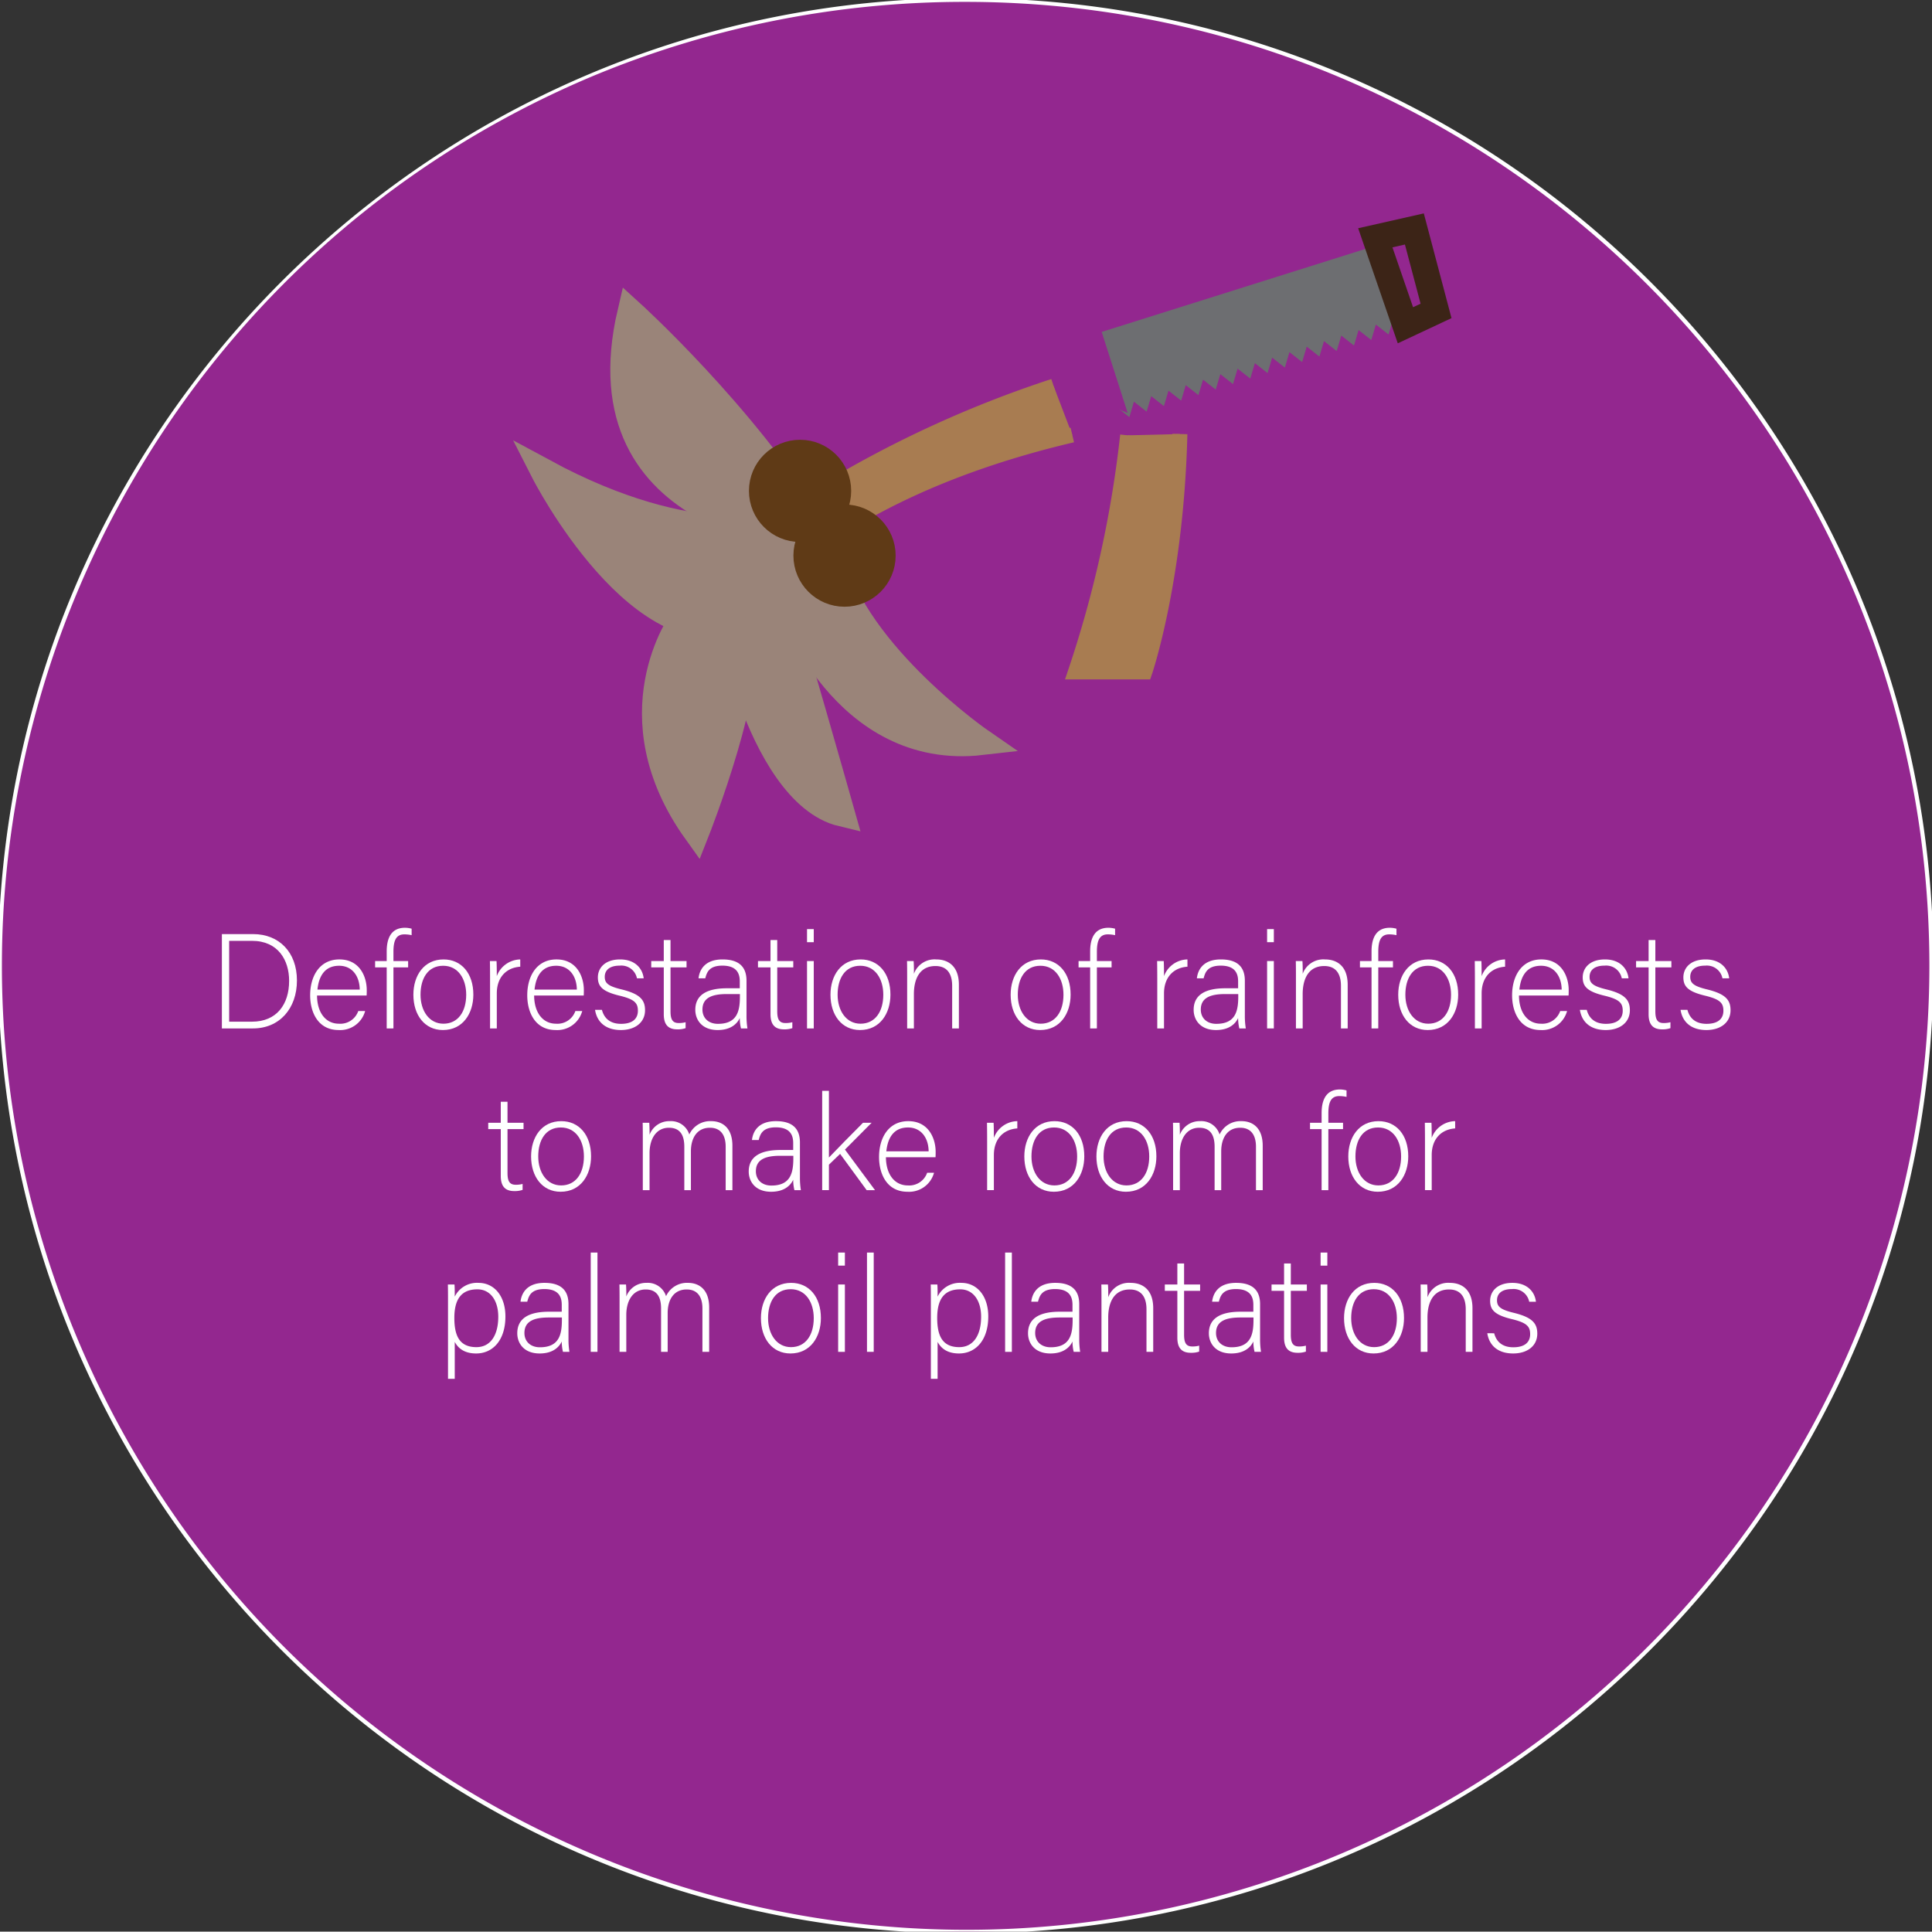 <svg id="Layer_1" data-name="Layer 1" xmlns="http://www.w3.org/2000/svg" viewBox="0 0 516.1 516.001"><rect x="0" y="0" width="516.1" height="516.001" fill="#333333" stroke="none"/><defs><style>.cls-1{fill:#93278f;}.cls-2{fill:#fff;}.cls-3{fill:#2e3192;}.cls-4{fill:#a87c51;stroke:#a87c51;stroke-width:4px;}.cls-4,.cls-5,.cls-6,.cls-8,.cls-9{stroke-miterlimit:10;}.cls-5{fill:#9a8479;stroke:#9a8479;}.cls-5,.cls-6,.cls-8,.cls-9{stroke-width:7px;}.cls-6{fill:#5f3a16;stroke:#5f3a16;}.cls-7{fill:#6d6e71;}.cls-8,.cls-9{fill:none;}.cls-8{stroke:#6d6e71;}.cls-9{stroke:#3c2417;}</style></defs><title>oreo2</title><path class="cls-1" d="M258,515.999c-142.5,0-258-115.5-258-258a257.961,257.961,0,0,1,75.6-182.4c100.8-100.8,264.1-100.8,364.9,0s100.8,264.1,0,364.9A256.498,256.498,0,0,1,258,515.999Z"/><path class="cls-2" d="M258,.5C400.3.6,515.5,116,515.4,258.2a257.624,257.624,0,0,1-157.2,237C227.1,550.5,76.1,489,20.8,357.9-34.4,227,26.9,76,157.7,20.6A258.099,258.099,0,0,1,258,.5m0-1C115.2-.5-.5,115.2-.5,258S115.2,516.5,258,516.5,516.5,400.8,516.5,258,400.8-.5,258-.5Z"/><path class="cls-2" d="M59.272,249.528h8.351c6.911,0,11.699,4.824,11.699,12.382,0,7.523-4.68,12.814-11.735,12.814H59.272Zm1.944,23.396H67.3c6.659,0,9.935-4.68,9.935-10.906,0-5.543-2.952-10.69-9.935-10.69H61.216Z"/><path class="cls-2" d="M84.689,265.941c.036,4.644,2.375,7.523,5.831,7.523a5.068,5.068,0,0,0,5.184-3.384h1.835a6.9,6.9,0,0,1-7.091,5.075c-5.471,0-7.595-4.715-7.595-9.286,0-5.147,2.556-9.575,7.811-9.575,5.543,0,7.307,4.787,7.307,8.17,0,.504,0,1.008-.036,1.476Zm11.411-1.584c-.036-3.563-1.98-6.371-5.507-6.371-3.708,0-5.399,2.591-5.795,6.371Z"/><path class="cls-2" d="M103.3,274.725V258.419h-3.096v-1.692h3.096v-2.556c0-3.023.864-6.335,4.896-6.335a6.72,6.72,0,0,1,1.764.252v1.728a8.933,8.933,0,0,0-1.944-.216c-2.124,0-2.916,1.512-2.916,4.644v2.483h3.924v1.692h-3.924v16.305Z"/><path class="cls-2" d="M126.446,265.689c0,5.004-2.771,9.467-8.135,9.467-4.859,0-7.883-3.995-7.883-9.431,0-5.147,2.844-9.43,8.063-9.43C123.278,256.295,126.446,260.038,126.446,265.689Zm-14.11.036c0,4.283,2.304,7.739,6.119,7.739,3.888,0,6.083-3.204,6.083-7.739,0-4.247-2.16-7.739-6.155-7.739C114.279,257.987,112.335,261.406,112.335,265.726Z"/><path class="cls-2" d="M130.912,261.622c0-3.023-.036-4.319-.036-4.895h1.764c.036.576.072,1.729.072,4.032a6.818,6.818,0,0,1,6.263-4.463v1.943c-3.744.252-6.263,2.843-6.263,7.127v9.358h-1.8Z"/><path class="cls-2" d="M142.683,265.941c.036,4.644,2.375,7.523,5.831,7.523a5.068,5.068,0,0,0,5.184-3.384h1.835a6.9,6.9,0,0,1-7.091,5.075c-5.471,0-7.595-4.715-7.595-9.286,0-5.147,2.556-9.575,7.811-9.575,5.543,0,7.307,4.787,7.307,8.17,0,.504,0,1.008-.036,1.476Zm11.411-1.584c-.036-3.563-1.98-6.371-5.507-6.371-3.708,0-5.399,2.591-5.795,6.371Z"/><path class="cls-2" d="M160.791,269.757c.612,2.34,2.268,3.744,5.111,3.744,3.204,0,4.5-1.476,4.5-3.492,0-2.052-.864-3.06-4.896-4.031-4.644-1.115-5.795-2.52-5.795-4.896,0-2.483,1.872-4.787,5.939-4.787s6.011,2.483,6.299,5.039H170.15a4.242,4.242,0,0,0-4.571-3.382c-3.132,0-4.032,1.546-4.032,2.987,0,1.655.864,2.483,4.427,3.348,5.076,1.224,6.335,2.88,6.335,5.579,0,3.275-2.664,5.291-6.443,5.291-4.104,0-6.407-2.159-6.911-5.399Z"/><path class="cls-2" d="M173.967,256.727h3.348v-5.615h1.8v5.615h4.283v1.692h-4.283v11.698c0,2.016.432,3.168,2.16,3.168a6.777,6.777,0,0,0,1.872-.217v1.584a6.319,6.319,0,0,1-2.231.324c-2.304,0-3.6-1.151-3.6-4.031V258.419h-3.348Z"/><path class="cls-2" d="M199.417,271.305a20.588,20.588,0,0,0,.252,3.42h-1.728a11.811,11.811,0,0,1-.324-2.771c-.612,1.332-2.196,3.203-5.903,3.203-4.176,0-5.976-2.699-5.976-5.399,0-3.959,3.06-5.759,8.459-5.759h3.42v-1.836c0-1.8-.54-4.21-4.644-4.21-3.636,0-4.176,1.907-4.571,3.382h-1.8c.216-1.979,1.439-5.039,6.407-5.039,4.103,0,6.407,1.728,6.407,5.687Zm-1.764-5.759h-3.527c-3.996,0-6.479,1.044-6.479,4.14,0,2.268,1.62,3.815,4.14,3.815,5.147,0,5.867-3.42,5.867-7.308Z"/><path class="cls-2" d="M202.479,256.727h3.348v-5.615h1.8v5.615h4.283v1.692h-4.283v11.698c0,2.016.432,3.168,2.16,3.168a6.777,6.777,0,0,0,1.872-.217v1.584a6.319,6.319,0,0,1-2.231.324c-2.304,0-3.6-1.151-3.6-4.031V258.419H202.479Z"/><path class="cls-2" d="M215.582,248.196h1.8v3.492H215.582Zm0,8.531h1.8v17.998H215.582Z"/><path class="cls-2" d="M237.864,265.689c0,5.004-2.771,9.467-8.135,9.467-4.859,0-7.883-3.995-7.883-9.431,0-5.147,2.844-9.43,8.063-9.43C234.696,256.295,237.864,260.038,237.864,265.689Zm-14.11.036c0,4.283,2.304,7.739,6.119,7.739,3.888,0,6.083-3.204,6.083-7.739,0-4.247-2.16-7.739-6.155-7.739C225.697,257.987,223.753,261.406,223.753,265.726Z"/><path class="cls-2" d="M242.33,261.263c0-1.584,0-3.095-.036-4.536h1.764c.072.576.108,2.916.072,3.419a5.878,5.878,0,0,1,5.975-3.851c3.204,0,6.047,1.8,6.047,6.767v11.662h-1.8v-11.375c0-3.203-1.332-5.291-4.463-5.291-4.284,0-5.759,3.563-5.759,7.487v9.179h-1.8Z"/><path class="cls-2" d="M285.995,265.689c0,5.004-2.771,9.467-8.135,9.467-4.859,0-7.883-3.995-7.883-9.431,0-5.147,2.844-9.43,8.063-9.43C282.828,256.295,285.995,260.038,285.995,265.689Zm-14.11.036c0,4.283,2.304,7.739,6.119,7.739,3.888,0,6.083-3.204,6.083-7.739,0-4.247-2.16-7.739-6.155-7.739C273.829,257.987,271.885,261.406,271.885,265.726Z"/><path class="cls-2" d="M291.216,274.725V258.419h-3.096v-1.692h3.096v-2.556c0-3.023.864-6.335,4.896-6.335a6.72,6.72,0,0,1,1.764.252v1.728a8.933,8.933,0,0,0-1.944-.216c-2.124,0-2.916,1.512-2.916,4.644v2.483h3.924v1.692h-3.924v16.305Z"/><path class="cls-2" d="M309.144,261.622c0-3.023-.036-4.319-.036-4.895h1.764c.036.576.072,1.729.072,4.032a6.818,6.818,0,0,1,6.263-4.463v1.943c-3.744.252-6.263,2.843-6.263,7.127v9.358H309.144Z"/><path class="cls-2" d="M332.541,271.305a20.643,20.643,0,0,0,.252,3.42h-1.728a11.856,11.856,0,0,1-.324-2.771c-.611,1.332-2.195,3.203-5.903,3.203-4.175,0-5.975-2.699-5.975-5.399,0-3.959,3.06-5.759,8.459-5.759h3.419v-1.836c0-1.8-.54-4.21-4.644-4.21-3.635,0-4.175,1.907-4.571,3.382h-1.8c.216-1.979,1.44-5.039,6.407-5.039,4.104,0,6.407,1.728,6.407,5.687Zm-1.764-5.759h-3.527c-3.995,0-6.479,1.044-6.479,4.14,0,2.268,1.62,3.815,4.14,3.815,5.147,0,5.867-3.42,5.867-7.308Z"/><path class="cls-2" d="M338.483,248.196h1.8v3.492h-1.8Zm0,8.531h1.8v17.998h-1.8Z"/><path class="cls-2" d="M346.187,261.263c0-1.584,0-3.095-.035-4.536h1.764c.071.576.107,2.916.071,3.419a5.88,5.88,0,0,1,5.976-3.851c3.204,0,6.047,1.8,6.047,6.767v11.662h-1.799v-11.375c0-3.203-1.332-5.291-4.464-5.291-4.283,0-5.76,3.563-5.76,7.487v9.179H346.187Z"/><path class="cls-2" d="M366.383,274.725V258.419h-3.096v-1.692h3.096v-2.556c0-3.023.863-6.335,4.896-6.335a6.732,6.732,0,0,1,1.764.252v1.728a8.937,8.937,0,0,0-1.944-.216c-2.123,0-2.915,1.512-2.915,4.644v2.483H372.106v1.692h-3.923v16.305Z"/><path class="cls-2" d="M389.529,265.689c0,5.004-2.772,9.467-8.136,9.467-4.859,0-7.883-3.995-7.883-9.431,0-5.147,2.844-9.43,8.063-9.43C386.361,256.295,389.529,260.038,389.529,265.689Zm-14.11.036c0,4.283,2.304,7.739,6.119,7.739,3.888,0,6.083-3.204,6.083-7.739,0-4.247-2.16-7.739-6.155-7.739C377.362,257.987,375.418,261.406,375.418,265.726Z"/><path class="cls-2" d="M393.994,261.622c0-3.023-.035-4.319-.035-4.895h1.764c.036.576.071,1.729.071,4.032a6.818,6.818,0,0,1,6.264-4.463v1.943c-3.743.252-6.264,2.843-6.264,7.127v9.358h-1.8Z"/><path class="cls-2" d="M405.766,265.941c.036,4.644,2.376,7.523,5.831,7.523a5.069,5.069,0,0,0,5.184-3.384h1.836a6.901,6.901,0,0,1-7.092,5.075c-5.471,0-7.595-4.715-7.595-9.286,0-5.147,2.556-9.575,7.812-9.575,5.543,0,7.307,4.787,7.307,8.17,0,.504,0,1.008-.036,1.476Zm11.41-1.584c-.036-3.563-1.979-6.371-5.507-6.371-3.708,0-5.399,2.591-5.795,6.371Z"/><path class="cls-2" d="M423.873,269.757c.612,2.34,2.269,3.744,5.111,3.744,3.204,0,4.5-1.476,4.5-3.492,0-2.052-.864-3.06-4.896-4.031-4.644-1.115-5.795-2.52-5.795-4.896,0-2.483,1.871-4.787,5.938-4.787,4.068,0,6.012,2.483,6.3,5.039h-1.8a4.242,4.242,0,0,0-4.571-3.382c-3.132,0-4.031,1.546-4.031,2.987,0,1.655.863,2.483,4.427,3.348,5.075,1.224,6.335,2.88,6.335,5.579,0,3.275-2.663,5.291-6.442,5.291-4.104,0-6.407-2.159-6.911-5.399Z"/><path class="cls-2" d="M437.049,256.727H440.397v-5.615h1.8v5.615H446.48v1.692h-4.283v11.698c0,2.016.432,3.168,2.159,3.168a6.783,6.783,0,0,0,1.872-.217v1.584a6.317,6.317,0,0,1-2.231.324c-2.304,0-3.6-1.151-3.6-4.031V258.419h-3.348Z"/><path class="cls-2" d="M450.764,269.757c.612,2.34,2.269,3.744,5.112,3.744,3.203,0,4.499-1.476,4.499-3.492,0-2.052-.864-3.06-4.896-4.031-4.644-1.115-5.795-2.52-5.795-4.896,0-2.483,1.871-4.787,5.938-4.787,4.068,0,6.012,2.483,6.3,5.039h-1.8a4.242,4.242,0,0,0-4.571-3.382c-3.132,0-4.031,1.546-4.031,2.987,0,1.655.863,2.483,4.427,3.348,5.075,1.224,6.335,2.88,6.335,5.579,0,3.275-2.663,5.291-6.442,5.291-4.104,0-6.407-2.159-6.911-5.399Z"/><path class="cls-2" d="M130.424,299.927H133.772v-5.615h1.8v5.615h4.283v1.692h-4.283v11.698c0,2.016.432,3.168,2.16,3.168a6.777,6.777,0,0,0,1.872-.217v1.584a6.319,6.319,0,0,1-2.231.324c-2.304,0-3.6-1.151-3.6-4.031V301.619h-3.348Z"/><path class="cls-2" d="M157.89,308.89c0,5.004-2.771,9.467-8.135,9.467-4.859,0-7.883-3.995-7.883-9.431,0-5.147,2.844-9.431,8.063-9.431C154.722,299.495,157.89,303.238,157.89,308.89Zm-14.11.036c0,4.283,2.304,7.739,6.119,7.739,3.888,0,6.083-3.204,6.083-7.739,0-4.247-2.16-7.739-6.155-7.739C145.723,301.187,143.779,304.606,143.779,308.926Z"/><path class="cls-2" d="M171.715,304.57c0-1.548,0-3.239-.036-4.644h1.764c.036.612.108,2.16.072,3.204a5.629,5.629,0,0,1,5.399-3.636,5.109,5.109,0,0,1,5.219,3.563,6.124,6.124,0,0,1,5.867-3.563c2.771,0,5.651,1.584,5.651,6.587V317.925h-1.8v-11.627c0-2.411-.864-5.039-4.211-5.039-3.492,0-5.075,2.808-5.075,6.3V317.925h-1.764V306.334c0-2.627-.792-5.075-4.104-5.075-3.491,0-5.183,3.096-5.183,6.768v9.898h-1.8Z"/><path class="cls-2" d="M213.689,314.505a20.519,20.519,0,0,0,.252,3.42h-1.728a11.81,11.81,0,0,1-.324-2.771c-.612,1.332-2.196,3.203-5.903,3.203-4.176,0-5.976-2.699-5.976-5.399,0-3.959,3.06-5.759,8.459-5.759h3.42V305.362c0-1.8-.54-4.211-4.644-4.211-3.636,0-4.176,1.907-4.571,3.383h-1.8c.216-1.979,1.439-5.039,6.407-5.039,4.103,0,6.407,1.728,6.407,5.688Zm-1.764-5.759h-3.527c-3.996,0-6.479,1.044-6.479,4.14,0,2.268,1.62,3.815,4.14,3.815,5.147,0,5.867-3.42,5.867-7.308Z"/><path class="cls-2" d="M221.431,309.214c1.656-1.764,6.695-6.875,9.107-9.287h2.304l-7.127,7.163,8.027,10.835h-2.232l-7.091-9.683-2.988,2.88v6.803h-1.8V291.396h1.8Z"/><path class="cls-2" d="M236.659,309.142c.036,4.644,2.375,7.523,5.831,7.523a5.068,5.068,0,0,0,5.184-3.384h1.835a6.9,6.9,0,0,1-7.091,5.075c-5.471,0-7.595-4.715-7.595-9.286,0-5.147,2.556-9.575,7.811-9.575,5.543,0,7.307,4.787,7.307,8.171,0,.504,0,1.008-.036,1.476Zm11.411-1.583c-.036-3.564-1.98-6.372-5.507-6.372-3.708,0-5.399,2.592-5.795,6.372Z"/><path class="cls-2" d="M263.695,304.822c0-3.023-.036-4.319-.036-4.896h1.764c.036.576.072,1.729.072,4.032a6.818,6.818,0,0,1,6.263-4.464v1.943c-3.744.252-6.263,2.844-6.263,7.128v9.358h-1.8Z"/><path class="cls-2" d="M289.649,308.89c0,5.004-2.771,9.467-8.135,9.467-4.859,0-7.883-3.995-7.883-9.431,0-5.147,2.844-9.431,8.063-9.431C286.481,299.495,289.649,303.238,289.649,308.89Zm-14.11.036c0,4.283,2.304,7.739,6.119,7.739,3.888,0,6.083-3.204,6.083-7.739,0-4.247-2.16-7.739-6.155-7.739C277.482,301.187,275.539,304.606,275.539,308.926Z"/><path class="cls-2" d="M308.908,308.89c0,5.004-2.771,9.467-8.135,9.467-4.859,0-7.883-3.995-7.883-9.431,0-5.147,2.844-9.431,8.063-9.431C305.741,299.495,308.908,303.238,308.908,308.89Zm-14.11.036c0,4.283,2.304,7.739,6.119,7.739,3.888,0,6.083-3.204,6.083-7.739,0-4.247-2.16-7.739-6.155-7.739C296.742,301.187,294.798,304.606,294.798,308.926Z"/><path class="cls-2" d="M313.374,304.57c0-1.548,0-3.239-.036-4.644h1.764c.036.612.108,2.16.072,3.204a5.629,5.629,0,0,1,5.399-3.636,5.108,5.108,0,0,1,5.22,3.563,6.123,6.123,0,0,1,5.867-3.563c2.771,0,5.651,1.584,5.651,6.587V317.925h-1.8v-11.627c0-2.411-.864-5.039-4.212-5.039-3.491,0-5.075,2.808-5.075,6.3V317.925h-1.764V306.334c0-2.627-.792-5.075-4.104-5.075-3.491,0-5.183,3.096-5.183,6.768v9.898H313.374Z"/><path class="cls-2" d="M353.045,317.925V301.619h-3.096v-1.692h3.096v-2.556c0-3.023.863-6.335,4.896-6.335a6.752,6.752,0,0,1,1.764.252v1.728a8.967,8.967,0,0,0-1.944-.216c-2.123,0-2.915,1.512-2.915,4.644v2.483h3.923v1.692h-3.923V317.925Z"/><path class="cls-2" d="M376.192,308.89c0,5.004-2.772,9.467-8.136,9.467-4.859,0-7.883-3.995-7.883-9.431,0-5.147,2.844-9.431,8.063-9.431C373.024,299.495,376.192,303.238,376.192,308.89Zm-14.11.036c0,4.283,2.304,7.739,6.119,7.739,3.888,0,6.083-3.204,6.083-7.739,0-4.247-2.16-7.739-6.155-7.739C364.025,301.187,362.082,304.606,362.082,308.926Z"/><path class="cls-2" d="M380.657,304.822c0-3.023-.035-4.319-.035-4.896h1.764c.036.576.071,1.729.071,4.032a6.818,6.818,0,0,1,6.264-4.464v1.943c-3.743.252-6.264,2.844-6.264,7.128v9.358h-1.8Z"/><path class="cls-2" d="M121.479,358.461v9.863h-1.8V347.555c0-1.476,0-3.06-.036-4.428h1.764c.072.685.072,1.764.072,3.24a6.611,6.611,0,0,1,6.335-3.672c4.248,0,7.199,3.563,7.199,8.963,0,6.479-3.456,9.898-7.811,9.898C124.034,361.557,122.378,360.153,121.479,358.461Zm11.626-6.73c0-4.176-2.016-7.308-5.579-7.308-4.355,0-6.155,2.736-6.155,7.631,0,4.824,1.404,7.812,5.903,7.812C131.017,359.865,133.105,356.697,133.105,351.73Z"/><path class="cls-2" d="M151.861,357.705a20.588,20.588,0,0,0,.252,3.42h-1.728a11.812,11.812,0,0,1-.324-2.771c-.612,1.332-2.196,3.203-5.903,3.203-4.176,0-5.976-2.699-5.976-5.399,0-3.959,3.06-5.759,8.459-5.759h3.42V348.562c0-1.8-.54-4.211-4.644-4.211-3.636,0-4.176,1.907-4.571,3.383h-1.8c.216-1.98,1.439-5.039,6.407-5.039,4.103,0,6.407,1.728,6.407,5.688Zm-1.764-5.759h-3.527c-3.996,0-6.479,1.044-6.479,4.14,0,2.268,1.62,3.815,4.14,3.815,5.147,0,5.867-3.42,5.867-7.308Z"/><path class="cls-2" d="M157.802,361.125V334.597h1.8V361.125Z"/><path class="cls-2" d="M165.506,347.771c0-1.548,0-3.239-.036-4.644h1.764c.036.612.108,2.16.072,3.204a5.629,5.629,0,0,1,5.399-3.636,5.109,5.109,0,0,1,5.219,3.563,6.124,6.124,0,0,1,5.867-3.563c2.771,0,5.651,1.584,5.651,6.587V361.125h-1.8v-11.627c0-2.411-.864-5.039-4.211-5.039-3.492,0-5.075,2.808-5.075,6.299V361.125h-1.764V349.534c0-2.627-.792-5.075-4.104-5.075-3.491,0-5.183,3.096-5.183,6.768V361.125h-1.8Z"/><path class="cls-2" d="M219.288,352.09c0,5.004-2.771,9.467-8.135,9.467-4.859,0-7.883-3.995-7.883-9.431,0-5.147,2.844-9.431,8.063-9.431C216.12,342.695,219.288,346.438,219.288,352.09Zm-14.11.036c0,4.283,2.304,7.739,6.119,7.739,3.888,0,6.083-3.204,6.083-7.739,0-4.247-2.16-7.739-6.155-7.739C207.121,344.387,205.177,347.807,205.177,352.126Z"/><path class="cls-2" d="M223.897,334.597h1.8v3.491h-1.8Zm0,8.53h1.8v17.998h-1.8Z"/><path class="cls-2" d="M231.601,361.125V334.597h1.8V361.125Z"/><path class="cls-2" d="M250.464,358.461v9.863h-1.8V347.555c0-1.476,0-3.06-.036-4.428h1.764c.072.685.072,1.764.072,3.24a6.611,6.611,0,0,1,6.335-3.672c4.248,0,7.199,3.563,7.199,8.963,0,6.479-3.456,9.898-7.811,9.898C253.02,361.557,251.364,360.153,250.464,358.461Zm11.626-6.73c0-4.176-2.016-7.308-5.579-7.308-4.355,0-6.155,2.736-6.155,7.631,0,4.824,1.404,7.812,5.903,7.812C260.002,359.865,262.09,356.697,262.09,351.73Z"/><path class="cls-2" d="M268.5,361.125V334.597h1.8V361.125Z"/><path class="cls-2" d="M288.298,357.705a20.588,20.588,0,0,0,.252,3.42h-1.728a11.812,11.812,0,0,1-.324-2.771c-.612,1.332-2.196,3.203-5.903,3.203-4.176,0-5.976-2.699-5.976-5.399,0-3.959,3.06-5.759,8.459-5.759H286.499V348.562c0-1.8-.54-4.211-4.644-4.211-3.636,0-4.176,1.907-4.571,3.383h-1.8c.216-1.98,1.439-5.039,6.407-5.039,4.103,0,6.407,1.728,6.407,5.688Zm-1.764-5.759h-3.527c-3.996,0-6.479,1.044-6.479,4.14,0,2.268,1.62,3.815,4.14,3.815,5.147,0,5.867-3.42,5.867-7.308Z"/><path class="cls-2" d="M294.24,347.663c0-1.584,0-3.096-.036-4.536h1.764c.072.576.108,2.916.072,3.42a5.878,5.878,0,0,1,5.975-3.852c3.204,0,6.047,1.8,6.047,6.768V361.125h-1.8V349.75c0-3.203-1.332-5.291-4.463-5.291-4.284,0-5.759,3.563-5.759,7.487V361.125h-1.8Z"/><path class="cls-2" d="M311.16,343.127h3.348v-5.615h1.8V343.127h4.284v1.692h-4.284v11.698c0,2.016.432,3.168,2.16,3.168a6.783,6.783,0,0,0,1.872-.217v1.584a6.325,6.325,0,0,1-2.232.324c-2.304,0-3.6-1.151-3.6-4.031V344.819h-3.348Z"/><path class="cls-2" d="M336.61,357.705a20.642,20.642,0,0,0,.252,3.42h-1.728a11.856,11.856,0,0,1-.324-2.771c-.611,1.332-2.195,3.203-5.903,3.203-4.175,0-5.975-2.699-5.975-5.399,0-3.959,3.06-5.759,8.459-5.759h3.419V348.562c0-1.8-.54-4.211-4.644-4.211-3.635,0-4.175,1.907-4.571,3.383h-1.8c.216-1.98,1.44-5.039,6.407-5.039,4.104,0,6.407,1.728,6.407,5.688Zm-1.764-5.759h-3.527c-3.995,0-6.479,1.044-6.479,4.14,0,2.268,1.62,3.815,4.14,3.815,5.147,0,5.867-3.42,5.867-7.308Z"/><path class="cls-2" d="M339.671,343.127H343.019v-5.615h1.8V343.127h4.283v1.692h-4.283v11.698c0,2.016.432,3.168,2.159,3.168a6.783,6.783,0,0,0,1.872-.217v1.584a6.317,6.317,0,0,1-2.231.324c-2.304,0-3.6-1.151-3.6-4.031V344.819h-3.348Z"/><path class="cls-2" d="M352.775,334.597h1.8v3.491H352.775Zm0,8.53h1.8v17.998H352.775Z"/><path class="cls-2" d="M375.057,352.09c0,5.004-2.772,9.467-8.136,9.467-4.859,0-7.883-3.995-7.883-9.431,0-5.147,2.844-9.431,8.063-9.431C371.889,342.695,375.057,346.438,375.057,352.09Zm-14.11.036c0,4.283,2.304,7.739,6.119,7.739,3.888,0,6.083-3.204,6.083-7.739,0-4.247-2.16-7.739-6.155-7.739C362.89,344.387,360.947,347.807,360.947,352.126Z"/><path class="cls-2" d="M379.522,347.663c0-1.584,0-3.096-.035-4.536h1.764c.071.576.107,2.916.071,3.42a5.879,5.879,0,0,1,5.976-3.852c3.204,0,6.047,1.8,6.047,6.768V361.125h-1.8V349.75c0-3.203-1.331-5.291-4.463-5.291-4.283,0-5.76,3.563-5.76,7.487V361.125H379.522Z"/><path class="cls-2" d="M399.142,356.157c.612,2.34,2.269,3.744,5.111,3.744,3.204,0,4.5-1.476,4.5-3.492,0-2.052-.864-3.06-4.896-4.031-4.644-1.115-5.795-2.52-5.795-4.896,0-2.483,1.871-4.787,5.938-4.787,4.068,0,6.012,2.483,6.3,5.039h-1.8a4.242,4.242,0,0,0-4.571-3.383c-3.132,0-4.031,1.547-4.031,2.987,0,1.655.863,2.483,4.427,3.348,5.075,1.224,6.335,2.88,6.335,5.579,0,3.275-2.663,5.291-6.442,5.291-4.104,0-6.407-2.159-6.911-5.399Z"/><path class="cls-3" d="M-207.893,943.062c-142.5,0-258-115.5-258-258a257.961,257.961,0,0,1,75.6-182.4c100.8-100.8,264.1-100.8,364.9,0s100.8,264.1,0,364.9A256.498,256.498,0,0,1-207.893,943.062Z"/><path class="cls-4" d="M315.189,115.944c-.948,38.88-9.371,63.549-9.371,63.549H287.283a300.603,300.603,0,0,0,13.948-63.2"/><path class="cls-5" d="M211.138,161.304s14.122,41.136,51.077,36.902c0,0-33.458-23.062-40.049-48.678S211.138,161.304,211.138,161.304Z"/><path class="cls-4" d="M286.446,116.201c-20.487,4.807-42.899,12.533-62.445,24.947L220.446,131.086a296.895,296.895,0,0,1,61.02-27.93"/><path class="cls-5" d="M217.244,141.097c-18.657-30.38-48.806-57.684-48.806-57.684-13.574,58.084,49.735,60.313,49.735,60.313"/><path class="cls-5" d="M209.6,140.032s-23.92,7.892-64.312-13.976c0,0,26.478,52.001,54.695,39.088,0,0,26.278-7.746,17.948-16.429Z"/><path class="cls-5" d="M182.248,165.619S163.641,191.014,186.007,222.195c0,0,16.424-41.526,11.452-53.218s4.729,42.876,27.41,48.309c0,0-14.574-51.585-16.797-57.103"/><circle class="cls-6" cx="225.603" cy="148.422" r="10.155"/><circle class="cls-6" cx="213.722" cy="131.131" r="10.155"/><polyline class="cls-7" points="296.407 102.834 299.796 105.496 301.019 101.364 304.409 104.026 305.634 99.893 309.025 102.555 310.248 98.422 313.638 101.084 314.864 96.95 318.253 99.613 319.478 95.48 322.869 98.142 324.094 94.009 327.485 96.671 328.71 92.537 332.102 95.199 333.327 91.066 336.718 93.728 337.944 89.594 341.335 92.256 342.557 88.124 345.949 90.786 347.173 86.652 350.565 89.314 351.79 85.181 355.182 87.842 356.409 83.709 359.802 86.37 361.029 82.236 364.421 84.897 365.648 80.763 369.041 83.425 370.272 79.289 373.669 81.95"/><polyline class="cls-8" points="296.407 102.834 299.796 105.496 301.019 101.364 304.409 104.026 305.634 99.893 309.025 102.555 310.248 98.422 313.638 101.084 314.864 96.95 318.253 99.613 319.478 95.48 322.869 98.142 324.094 94.009 327.485 96.671 328.71 92.537 332.102 95.199 333.327 91.066 336.718 93.728 337.944 89.594 341.335 92.256 342.557 88.124 345.949 90.786 347.173 86.652 350.565 89.314 351.79 85.181 355.182 87.842 356.409 83.709 359.802 86.37 361.029 82.236 364.421 84.897 365.648 80.763 369.041 83.425 370.272 79.289 373.669 81.95"/><polygon class="cls-7" points="298.078 102.592 292.717 89.161 366.781 65.856 373.68 81.849 298.078 102.592"/><polygon class="cls-9" points="367.388 63.523 375.432 86.889 383.614 83.053 377.825 61.163 367.388 63.523"/><polygon class="cls-1" points="301.236 110.318 291.875 81.119 284.594 83.497 292.395 106.677 301.236 110.318"/></svg>
